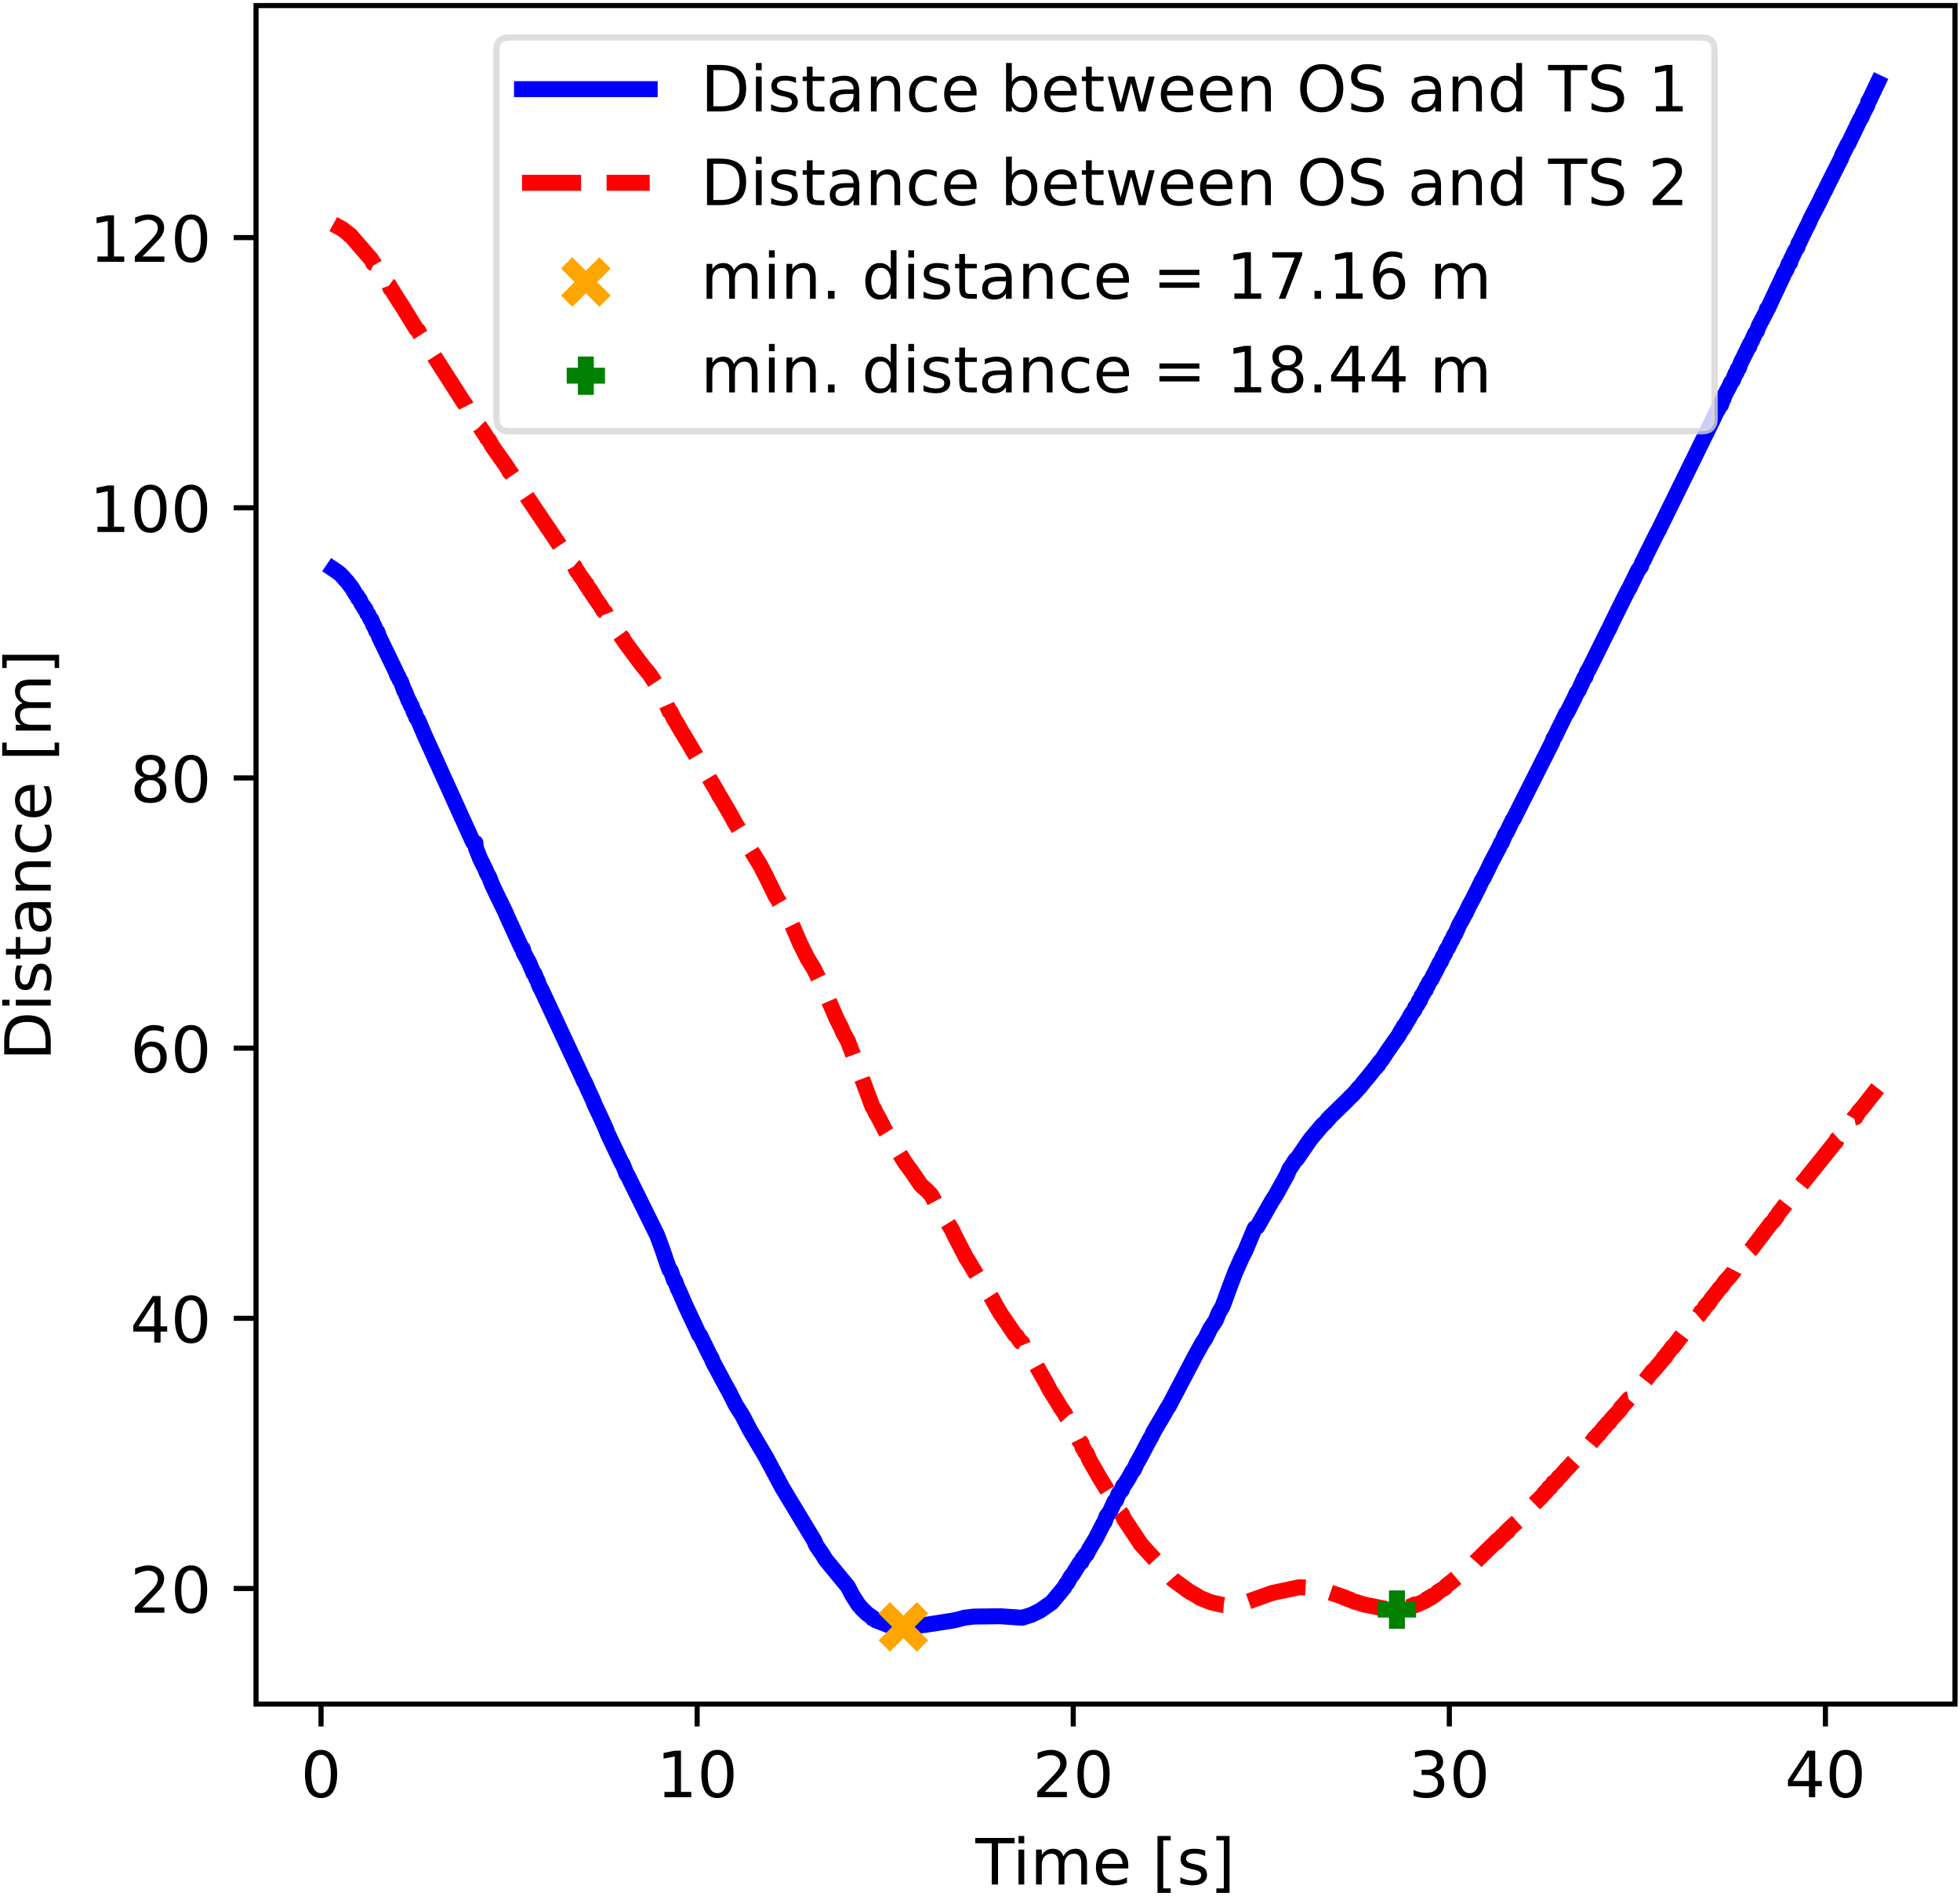 <svg xmlns="http://www.w3.org/2000/svg" xmlns:xlink="http://www.w3.org/1999/xlink" width="307pt" height="396" viewBox="0 0 307 297"><clipPath id="a"><path transform="matrix(1 0 0 -1 -63 305)" d="M0 0h460.8v345.6H0z"/></clipPath><g clip-path="url(#a)"><path d="M-63 305h460.8V-40.6H-63z" fill="#fff"/><path d="M40.104 266.984h266.112V.872H40.104z" fill="#fff"/><path stroke-width=".8" stroke-linejoin="round" fill="none" stroke="#000" d="M50.285 266.984v3.5"/><symbol id="b"><path transform="matrix(.001 0 0 .001 -.066 .013)" d="M318 664c-51 0-89-25-115-75s-38-125-38-225 12-175 38-225 64-75 115-75 89 25 115 75c25 50 38 125 38 225s-13 175-38 225c-26 50-64 75-115 75zm0 78c81 0 143-33 187-97 43-65 65-159 65-281 0-123-22-217-65-281-44-64-106-96-188-96S173 19 130 83 66 241 66 364c0 122 21 216 64 281 43 64 106 97 188 97z"/></symbol><use xlink:href="#b" transform="matrix(10 0 0 -10 47.766 281.708)"/><path stroke-width=".8" stroke-linejoin="round" fill="none" stroke="#000" d="M109.194 266.984v3.5"/><symbol id="c"><path transform="translate(-.11) scale(.001)" d="M124 83h161v556l-175-35v90l174 35h99V83h161V0H124v83z"/></symbol><use xlink:href="#c" transform="matrix(10 0 0 -10 103.935 281.578)"/><use xlink:href="#b" transform="matrix(10 0 0 -10 109.855 281.708)"/><path stroke-width=".8" stroke-linejoin="round" fill="none" stroke="#000" d="M168.103 266.984v3.5"/><symbol id="d"><path transform="translate(-.073) scale(.001)" d="M192 83h344V0H73v83c37 38 88 90 153 156 64 65 105 107 122 126 32 35 54 65 66 90 12 24 19 49 19 73 0 38-14 70-41 94s-62 37-106 37c-31 0-64-6-98-16-34-11-71-27-110-49v100c40 16 77 28 111 36s66 12 95 12c75 0 135-19 180-57s68-88 68-151c0-30-6-59-17-85-11-27-31-59-61-95-8-10-34-37-78-82S271 164 192 83z"/></symbol><use xlink:href="#d" transform="matrix(10 0 0 -10 162.473 281.578)"/><use xlink:href="#b" transform="matrix(10 0 0 -10 168.763 281.708)"/><path stroke-width=".8" stroke-linejoin="round" fill="none" stroke="#000" d="M227.011 266.984v3.5"/><symbol id="e"><path transform="matrix(.001 0 0 .001 -.076 .013)" d="M406 393c47-10 84-31 110-63s40-72 40-118c0-72-25-128-74-167-50-39-120-58-211-58-31 0-63 3-95 9-32 5-66 14-100 26v95c27-16 57-28 90-36 32-8 66-12 102-12 62 0 109 12 141 36s49 60 49 107c0 42-15 76-45 100s-72 37-126 37h-85v81h89c48 0 85 9 111 29 26 19 39 47 39 84s-14 66-40 86c-27 20-65 30-114 30-27 0-56-3-87-9s-65-15-102-27v88c37 10 72 18 105 23 32 5 63 8 93 8 74 0 133-17 177-51s66-80 66-138c0-40-12-74-35-102s-56-48-98-58z"/></symbol><use xlink:href="#e" transform="matrix(10 0 0 -10 221.412 281.708)"/><use xlink:href="#b" transform="matrix(10 0 0 -10 227.672 281.708)"/><path stroke-width=".8" stroke-linejoin="round" fill="none" stroke="#000" d="M285.92 266.984v3.5"/><symbol id="f"><path transform="translate(-.049) scale(.001)" d="M378 643 129 254h249v389zm-26 86h124V254h104v-82H476V0h-98v172H49v95l303 462z"/></symbol><use xlink:href="#f" transform="matrix(10 0 0 -10 280.05 281.578)"/><use xlink:href="#b" transform="matrix(10 0 0 -10 286.58 281.708)"/><symbol id="g"><path transform="translate(.002) scale(.001)" d="M-2 729h616v-83H355V0h-99v646H-2v83z"/></symbol><symbol id="h"><path transform="translate(-.094) scale(.001)" d="M94 547h90V0H94v547zm0 213h90V646H94v114z"/></symbol><symbol id="i"><path transform="translate(-.091) scale(.001)" d="M520 442c22 40 49 69 80 89 31 19 68 29 111 29 56 0 100-20 131-60s47-97 47-170V0h-90v327c0 52-10 91-28 117-19 25-47 38-85 38-47 0-84-16-111-47s-40-73-40-126V0h-90v327c0 52-10 91-28 117-19 25-48 38-86 38-46 0-83-16-110-47s-40-73-40-126V0H91v547h90v-85c20 33 45 58 74 74 28 16 62 24 102 24s73-10 101-30 48-50 62-88z"/></symbol><symbol id="j"><path transform="matrix(.001 0 0 .001 -.055 .013)" d="M562 296v-44H149c4-62 22-110 56-142 33-32 79-48 139-48 34 0 68 4 100 12s65 21 97 39V28c-32-14-65-25-99-31s-69-10-103-10c-88 0-157 25-208 75S55 181 55 268c0 89 24 160 72 213 48 52 114 79 196 79 74 0 132-24 175-71 42-48 64-112 64-193zm-90 26c-1 49-15 88-41 118-27 29-63 44-107 44-50 0-90-15-120-43s-48-68-52-119h320z"/></symbol><symbol id="l"><path transform="matrix(.001 0 0 .001 -.086 .131)" d="M86 760h207v-70H176V-61h117v-70H86v891z"/></symbol><symbol id="m"><path transform="matrix(.001 0 0 .001 -.054 .013)" d="M443 531v-85c-26 12-52 22-79 29-28 6-56 10-85 10-45 0-79-7-101-21s-33-34-33-61c0-21 8-37 24-49s48-24 96-34l31-7c64-14 109-34 136-58 26-25 40-60 40-104 0-51-20-91-60-120-40-30-96-44-166-44-30 0-60 3-92 8S89 8 54 20v93c33-18 66-31 98-39 32-9 64-13 96-13 42 0 75 7 98 21 22 14 34 35 34 62 0 24-9 43-25 56s-52 26-108 38l-31 7c-56 12-97 30-121 54-25 24-37 57-37 100 0 51 18 91 54 119s88 42 156 42c33 0 64-3 94-8 29-5 56-12 81-21z"/></symbol><symbol id="n"><path transform="matrix(.001 0 0 .001 -.097 .131)" d="M304 760v-891H97v70h117v751H97v70h207z"/></symbol><use xlink:href="#g" transform="matrix(10 0 0 -10 152.757 295.25)"/><use xlink:href="#h" transform="matrix(10 0 0 -10 159.53 295.25)"/><use xlink:href="#i" transform="matrix(10 0 0 -10 162.28 295.25)"/><use xlink:href="#j" transform="matrix(10 0 0 -10 171.66 295.38)"/><use xlink:href="#k" transform="matrix(10 0 0 -10 177.26 295.25)"/><use xlink:href="#l" transform="matrix(10 0 0 -10 181.3 296.56)"/><use xlink:href="#m" transform="matrix(10 0 0 -10 184.88 295.38)"/><use xlink:href="#n" transform="matrix(10 0 0 -10 190.52 296.56)"/><path stroke-width=".8" stroke-linejoin="round" fill="none" stroke="#000" d="M40.104 248.877h-3.5"/><use xlink:href="#d" transform="matrix(10 0 0 -10 21.115 252.674)"/><use xlink:href="#b" transform="matrix(10 0 0 -10 27.405 252.804)"/><path stroke-width=".8" stroke-linejoin="round" fill="none" stroke="#000" d="M40.104 206.546h-3.5"/><use xlink:href="#f" transform="matrix(10 0 0 -10 20.875 210.343)"/><use xlink:href="#b" transform="matrix(10 0 0 -10 27.405 210.473)"/><path stroke-width=".8" stroke-linejoin="round" fill="none" stroke="#000" d="M40.104 164.216h-3.5"/><symbol id="o"><path transform="matrix(.001 0 0 .001 -.07 .013)" d="M330 404c-44 0-79-16-105-46s-39-72-39-124c0-53 13-95 39-125s61-45 105-45 79 15 105 45 39 72 39 125c0 52-13 94-39 124s-61 46-105 46zm196 309v-90c-25 12-50 21-75 27-26 6-51 9-75 9-66 0-116-22-150-66s-54-111-58-199c19 28 43 50 72 65s61 23 96 23c73 0 131-23 173-67s64-105 64-181c0-75-23-135-67-180S403-13 330-13c-84 0-149 32-193 96-45 64-67 158-67 281 0 115 27 207 82 275 54 68 128 103 220 103 24 0 49-3 75-7 25-5 51-12 79-22z"/></symbol><use xlink:href="#o" transform="matrix(10 0 0 -10 21.085 168.143)"/><use xlink:href="#b" transform="matrix(10 0 0 -10 27.405 168.143)"/><path stroke-width=".8" stroke-linejoin="round" fill="none" stroke="#000" d="M40.104 121.885h-3.5"/><symbol id="p"><path transform="matrix(.001 0 0 .001 -.068 .013)" d="M318 346c-47 0-84-13-111-38s-40-59-40-103 13-79 40-104 64-37 111-37c46 0 83 12 110 38 27 25 41 59 41 103s-14 78-40 103c-27 25-64 38-111 38zm-99 42c-42 10-75 30-99 59s-35 64-35 106c0 58 20 104 62 138 41 34 98 51 171 51 72 0 129-17 171-51 41-34 62-80 62-138 0-42-12-77-36-106s-56-49-98-59c47-11 84-33 111-65 26-32 40-72 40-118 0-71-22-125-65-162-44-38-106-56-186-56S175 5 132 43c-43 37-64 91-64 162 0 46 13 86 40 118 26 32 63 54 111 65zm-36 156c0-38 11-68 35-89s57-31 100-31c42 0 75 10 99 31s36 51 36 89-12 67-36 88-57 32-99 32c-43 0-76-11-100-32s-35-50-35-88z"/></symbol><use xlink:href="#p" transform="matrix(10 0 0 -10 21.065 125.812)"/><use xlink:href="#b" transform="matrix(10 0 0 -10 27.405 125.812)"/><path stroke-width=".8" stroke-linejoin="round" fill="none" stroke="#000" d="M40.104 79.555h-3.5"/><use xlink:href="#c" transform="matrix(10 0 0 -10 15.126 83.352)"/><use xlink:href="#b" transform="matrix(10 0 0 -10 21.046 83.481)"/><use xlink:href="#b" transform="matrix(10 0 0 -10 27.406 83.481)"/><path stroke-width=".8" stroke-linejoin="round" fill="none" stroke="#000" d="M40.104 37.224h-3.5"/><use xlink:href="#c" transform="matrix(10 0 0 -10 15.126 41.02)"/><use xlink:href="#d" transform="matrix(10 0 0 -10 21.116 41.02)"/><use xlink:href="#b" transform="matrix(10 0 0 -10 27.406 41.15)"/><symbol id="q"><path transform="translate(-.098) scale(.001)" d="M197 648V81h119c100 0 174 22 221 68 46 46 70 118 70 216s-24 169-70 215c-47 45-121 68-221 68H197zm-99 81h203c141 0 245-30 311-88 66-59 99-151 99-276 0-126-34-218-100-277S441 0 301 0H98v729z"/></symbol><symbol id="r"><path transform="translate(-.027) scale(.001)" d="M183 702V547h185v-70H183V180c0-45 6-74 18-86 12-13 37-19 75-19h92V0h-92c-70 0-118 13-144 39s-39 73-39 141v297H27v70h66v155h90z"/></symbol><symbol id="s"><path transform="matrix(.001 0 0 .001 -.06 .013)" d="M343 275c-73 0-123-9-151-25-28-17-42-45-42-85 0-32 10-58 31-76 21-19 50-28 86-28 50 0 90 17 120 53 30 35 45 82 45 141v20h-89zm179 37V0h-90v83c-21-34-47-58-77-73s-68-23-112-23c-56 0-101 15-134 46s-49 73-49 126c0 61 20 107 62 139 41 31 102 47 184 47h126v9c0 41-14 73-41 96-27 22-65 34-114 34-32 0-62-4-92-12s-58-19-85-33v83c32 12 64 22 95 28s61 10 91 10c79 0 138-21 177-62s59-103 59-186z"/></symbol><symbol id="t"><path transform="translate(-.091) scale(.001)" d="M549 330V0h-90v327c0 52-11 90-31 116s-50 39-90 39c-49 0-87-16-115-47s-42-73-42-126V0H91v547h90v-85c21 32 46 57 76 73 29 16 63 25 101 25 62 0 110-20 142-59s49-96 49-171z"/></symbol><symbol id="u"><path transform="matrix(.001 0 0 .001 -.055 .013)" d="M488 526v-84c-26 14-51 24-77 31s-51 11-77 11c-58 0-104-19-136-56s-48-89-48-155c0-67 16-119 48-156s78-55 136-55c26 0 51 3 77 10s51 18 77 32V21C462 9 436 0 410-5c-27-5-56-8-86-8-82 0-148 25-196 77-49 51-73 121-73 209 0 89 24 159 73 210s116 77 202 77c28 0 55-3 81-9s52-14 77-25z"/></symbol><use xlink:href="#q" transform="matrix(0 -10 -10 0 7.948 165.198)"/><use xlink:href="#h" transform="matrix(0 -10 -10 0 7.948 157.538)"/><use xlink:href="#m" transform="matrix(0 -10 -10 0 8.078 155.158)"/><use xlink:href="#r" transform="matrix(0 -10 -10 0 7.948 150.218)"/><use xlink:href="#s" transform="matrix(0 -10 -10 0 8.078 145.968)"/><use xlink:href="#t" transform="matrix(0 -10 -10 0 7.948 139.528)"/><use xlink:href="#u" transform="matrix(0 -10 -10 0 8.078 133.548)"/><use xlink:href="#j" transform="matrix(0 -10 -10 0 8.078 128.048)"/><use xlink:href="#k" transform="matrix(0 -10 -10 0 7.948 122.448)"/><use xlink:href="#l" transform="matrix(0 -10 -10 0 9.258 118.408)"/><use xlink:href="#i" transform="matrix(0 -10 -10 0 7.948 114.458)"/><use xlink:href="#n" transform="matrix(0 -10 -10 0 9.258 104.658)"/><clipPath id="v"><path transform="matrix(1 0 0 -1 -63 305)" d="M103.104 38.016h266.112v266.112H103.104z"/></clipPath><g clip-path="url(#v)"><path stroke-width="2.5" stroke-linecap="square" stroke-linejoin="round" fill="none" stroke="#00f" d="m52.2 89.16.59.4.494.375.495.518.324.404.235.212.831 1.114.595.993.247.27.071.28.242.189.359.792.265.3.118.317.177.097.288.726.153.1.342.77.17.101.278.818.123.104.33.836.177.106.295.837 2.715 5.626.112.404.165.117.183.522.218.262.518 1.45.118.12.571 1.451.124.12.242.666.147.12.318.929.153.12.206.665.289.383 1.007 2.366 7.605 16.786.377.126.065.77.654 1.67.878 1.772.188.51.372.633.43 1.14.73 1.539 1.178 2.424.253.515.207.514 2.25 4.917.177.127.112.251.04.372.885 1.616.194.503.383.883.082.252.195.127.277.753.159.251.318.892.341.637.354.755 6.02 12.907.26.628.13.127.282.651.283.65.724 1.547.23.625.79 1.659.96 2.103.353.901 2.18 4.587.13.127.641 1.62.124.127 4.636 9.388.83 2.238.625 1.875.49 1.326.188.13.524 1.512.165.128.436 1.194.212.383.978 2.259 1.484 3.16.348.743.265.62.177.116 1.496 3.068.283.465.218.591 1.955 3.657.625 1.115 1.03 2.053 1.02 1.607 1.178 2.265 2.562 4.343 2.522 4.73 5.054 8.377.242.63 1.066 1.535.395.684 3.493 4.237.76 1.443.919 1.425.595.678.654.624.223.187.613.422.106.21.242.036.265.27 2.203.846 1.997.18 1.867-.101 2.121-.271 4.177-.657 1.555-.404 1.331-.161.413-.018 3.829-.05 3.446.241 1.478-.47 1.32-.645 1.79-1.246.307-.343 1.043-1.251.671-.827.295-.518.177-.176.483-.892.424-.542 1.013-1.627.277-.179.188-.532.212-.177.171-.35.265-.177.413-.836 1.03-1.696 1.155-2.274.189-.238.33-.941.518-.692.701-1.553.248-.215.412-1.043.518-.603.177-.586.212-.193.701-1.134.524-.982.224-.203.483-1.048.56-.984 1.52-2.878.159-.223.406-.878 1.585-2.68.542-.964.265-.378 4.065-7.763 1.184-2.139.471-.696.748-1.524.86-1.292.46-1.148.63-1.085.86-2.354.442-1.193.7-1.822.961-2.163.583-1.142 1.473-3.53.4-.228 2.31-4.06.524-.799 1.826-3.287.377-.914.265-.359.672-1.055.206-.112 1.938-2.832.336-.454 1.773-2.093.524-.457.3-.43.125-.067.235-.302 2.686-2.605.501-.532.336-.291.571-.628.36-.46.123-.056.831-1.045.954-1.147.701-.901.13-.065.218-.394.17-.067.172-.399.259-.226.218-.32.707-1.08.83-1.194.955-1.344.465-.84.253-.278.077-.297.147-.088.212-.387.23-.387.306-.488.183-.395.418-.608.189-.203.117-.404.39-.501.194-.515.188-.1.253-.727.242-.31.247-.522.154-.104.17-.529.136-.106.218-.538.259-.324.147-.217.195-.436.477-.877.595-1.226.141-.112.342-.788.347-.566.213-.568.282-.343.46-1.028.118-.116.353-.803.124-.116.218-.462.442-1.036.524-.921.336-.692.117-.117.59-1.267.565-1.042.766-1.504.66-1.394.312-.466.153-.349.471-.93.49-1.046 1.295-2.44.242-.581.147-.115.247-.58.283-.695.253-.345.943-1.97.13-.113.683-1.385 5.343-10.6.2-.6.26-.348.589-1.28.594-1.156.537-1.152.153-.114 1.22-2.43.305-.697.29-.349.211-.472.424-.952.265-.586.165-.114.283-.834.253-.358 3.04-6.137.153-.236.248-.594 2.09-4.221.702-1.383.1-.115.271-.58.23-.468.907-1.842.442-.59.177-.59.3-.468.312-.705 1.832-3.666.165-.237.212-.475 8.265-16.846.56-1.202.23-.357.253-.605.218-.116.27-.844.119-.116.2-.606.766-1.44.2-.478.3-.355.419-1.085.159-.116.188-.605.177-.117.295-.835 1.077-2.182.089-.239.17-.116.071-.36.348-.592.483-1.104.283-.36.306-.839 1.196-2.283.082-.382.183-.117.666-1.462 1.673-3.557.2-.487.324-.497.377-.999.212-.117.153-.627.106-.117.49-1.094.4-.593.165-.605.112-.117.341-.727.86-1.788.1-.117.466-1.074.854-1.658.554-1.061.724-1.532.1-.117.277-.6 2.292-4.549.17-.48.602-1.19.235-.483.124-.118 1.844-3.848.194-.24.289-.714.648-1.22.165-.621.118-.118 1.331-2.797"/></g><clipPath id="w"><path transform="matrix(1 0 0 -1 -63 305)" d="M103.104 38.016h266.112v266.112H103.104z"/></clipPath><g clip-path="url(#w)"><path stroke-width="2.5" stroke-dasharray="9.25,4" stroke-linejoin="round" fill="none" stroke="red" d="m52.2 35.104 1.455.802.93.723.125.178.176.044.183.225 3.128 3.611.277.57.123.06.33.605.177.061.295.63 1.514 2.07.088.065.17.482.119.066.241.362 1.043 1.654.612.931.324.558 1.68 2.72.288.257.295.555.712 1.109 6.103 9.532.277.36.236.47.247.248.183.461.177.071.382.64.377.18.065.431.407.824.247.246.342.528.536.81.188.347.372.416.43.815.73 1.049 1.178 1.667.253.35.207.354.17.177.177.458.148.07 8.253 12.243.17.07.29.526.258.45.189.341.17.07.442.811.277.248.424.809.118.068.371.632.33.424.26.358.235.46.177.069.17.453.242.243.089.281.182.068.183.472.141.068.23.472.919 1.292.477.803.283.249.182.467.148.068.212.455 2.062 2.96.13.067.158.348.607.866 1.926 2.578.513.666 1.042 1.269.86 1.31.543.907.43.712 1.266 2.877.189.079.524 1.104.395.603.789 1.406.265.39 5.337 9.023.306.621.236.307.283.509 1.225 2.1.695 1.28 1.367 2.233.972 1.801 1.55 2.495.9 1.725 1.515 3.098 1.938 3.329.276.511.654 1.32.996 2.34 1.213 2.431.978 1.585 1.65 3.347.424 1.047.589 1.36.913 2.126.66 1.266.412.973.666 1.164.76 1.993 3.11 8.342.242.357.265.593.471.811.583 1.118.371.748.778 1.26.512.814 1.927 3.128 1.001 1.353 1.438 2.104 1.107 1.003.542.598.524.988 1.279 2.11 1.372 2.237.307.653.335.67 1.62 3.123.342.53 1.761 2.938.413.527 1.578 2.451.425.803.807 1.395L159 209.14l.218.156.63.922.26.152.253.624.23.163 1.508 2.366.677 1.234 1.09 1.916.524 1.025.99 1.579.807 1.33.53.744.295.573.177.196.483 1.023.424.644 1.013 2.058.277.236.188.71.212.234.171.462.265.229.413 1.009 1.614 2.81.36.585 1.06 1.706.188.193.701 1.382.248.2.412 1.02.518.619.39.823 2.603 3.913 2.633 2.88.318.404.607.672.395.516.754.711.288.327 2.504 1.827 1.343.768.353.251 1.791.718 1.92.422 1.691.122.943-.237 4.972-1.773 4.218-.9.165-.008 1.425.072.572.135.483.034 1.054.245.1.083.271.01.578.226.235.02 2.133.725.094.108.135-.02.207.088.253.155.23.02.47.253 1.886.577 3.205.64 1.85.14.206-.125.053.093.2-.138.112.09.318-.141.088.087.077-.126.147.084.1-.132.112.082.142-.142.088.08.607-.282.117.073.372-.306.035.07.17.02 1.58-.696.17-.247.248-.018.106-.186.13.047.276-.145.083-.193.112.044.477-.315.33-.364 1.095-.66.213-.304.966-.755 1.184-.992.241-.077.336-.43 1.685-1.336.188-.214 2.274-2.228.807-.782.13.015.082-.242.142.015.712-.81.33-.213.248-.356.123.013.16-.114.17-.356 1.667-1.492.3-.361.125.01.276-.36.271-.241.242-.37.3-.358.106.007.3-.366.33-.378 1.267-1.248.424-.552.083.004.23-.271.365-.53.17.003.172-.26.341-.506.124.001.365-.377.36-.503.07-.001.254-.249.96-1.1.277-.25.542-.613.483-.51.37-.396.778-.791.265-.399.165-.009.283-.528.13-.01.241-.26.666-.784.13-.251.135-.012.371-.522.112-.013.719-.913.218-.265.088-.014.377-.53.106-.016.153-.137.248-.391 1.525-1.665.065-.247.5-.525.702-.814.1-.02.271-.376.336-.4.683-.704.118-.254.442-.413.177-.276.111-.022 1.52-1.946.112-.024 1.555-1.848.13-.26.165-.025.306-.547.26-.286.524-.718.13-.027 1.637-2.143.153-.029.271-.408.248-.175.43-.7.577-.732.124-.03.206-.408.548-.47.194-.41.224-.178.26-.294.211-.41.106-.031.26-.41.153-.03.43-.705.5-.59.784-1.034.341-.33.466-.706.842-.922.236-.297.265-.295.206-.405.954-1.187 1.338-1.644.07-.15.348-.336.289-.407 2.668-3.494.36-.357.153-.157.218-.422.13-.039.3-.56 1.555-2.013.1-.151.212-.04.153-.416.106-.04.49-.718.194-.192 6.026-7.528.17-.15.172-.408.548-.492.135-.148.035-.251 1.68-1.984.317-.556.218-.045.16-.402.123-.045.194-.4.73-.808.696-.904.236-.302 1.331-1.688"/></g><clipPath id="x"><path transform="matrix(1 0 0 -1 -63 305)" d="M103.104 38.016h266.112v266.112H103.104z"/></clipPath><g clip-path="url(#x)"><path d="m138.5 257.888 6-6m-6 0 6 6" fill="orange"/><path stroke-width="2.5" stroke-linejoin="round" fill="none" stroke="orange" d="m138.5 257.888 6-6m-6 0 6 6"/></g><clipPath id="y"><path transform="matrix(1 0 0 -1 -63 305)" d="M103.104 38.016h266.112v266.112H103.104z"/></clipPath><g clip-path="url(#y)"><path d="M215.805 252.179h6m-3 3v-6" fill="green"/><path stroke-width="2.5" stroke-linejoin="round" fill="none" stroke="green" d="M215.805 252.179h6m-3 3v-6"/></g><path stroke-width=".8" stroke-linecap="square" stroke-miterlimit="10" fill="none" stroke="#000" d="M40.104 266.984V.872M306.216 266.984V.872M40.104 266.984h266.112M40.104.872h266.112"/><path d="M79.762 67.56h186.796c1.334 0 2-.667 2-2V7.872c0-1.333-.666-2-2-2H79.762c-1.334 0-2 .667-2 2V65.56c0 1.333.666 2 2 2z" fill="#fff" fill-opacity=".8"/><path stroke-miterlimit="10" fill="none" stroke="#d5d6d5" stroke-opacity=".8" d="M79.762 67.56h186.796c1.334 0 2-.667 2-2V7.872c0-1.333-.666-2-2-2H79.762c-1.334 0-2 .667-2 2V65.56c0 1.333.666 2 2 2z"/><path stroke-width="2.5" stroke-linecap="square" stroke-linejoin="round" fill="none" stroke="#00f" d="M81.762 13.966h20"/><symbol id="z"><path transform="matrix(.001 0 0 .001 -.091 .013)" d="M487 273c0 66-14 117-41 155-28 38-65 57-112 57-48 0-85-19-112-57-28-38-41-89-41-155s13-118 41-156c27-38 64-56 112-56 47 0 84 18 112 56 27 38 41 90 41 156zM181 464c18 32 42 56 71 72s64 24 104 24c66 0 120-27 162-79 41-53 62-122 62-208s-21-156-62-208c-42-52-96-78-162-78-40 0-75 8-104 23s-53 39-71 72V0H91v760h90V464z"/></symbol><symbol id="A"><path transform="translate(-.042) scale(.001)" d="M42 547h90l112-427 112 427h106l112-427 112 427h90L633 0H527L409 448 291 0H185L42 547z"/></symbol><symbol id="B"><path transform="matrix(.001 0 0 .001 -.056 .013)" d="M394 662c-72 0-129-27-171-80-42-54-63-126-63-218s21-165 63-218c42-54 99-80 171-80 71 0 128 26 170 80 42 53 63 126 63 218s-21 164-63 218c-42 53-99 80-170 80zm0 80c102 0 183-35 245-103 61-68 92-160 92-275 0-116-31-207-92-275C577 21 496-13 394-13 291-13 209 21 148 89c-62 68-92 159-92 275 0 115 30 207 92 275 61 68 143 103 246 103z"/></symbol><symbol id="C"><path transform="matrix(.001 0 0 .001 -.066 .013)" d="M535 705v-96c-38 18-73 31-106 40-34 8-66 13-96 13-54 0-96-11-125-31-29-21-43-51-43-89 0-32 9-57 29-73 19-17 56-30 110-40l60-12c73-14 127-39 162-74 35-36 53-83 53-142 0-71-24-124-71-160-48-36-117-54-208-54-35 0-72 4-111 11S110 16 69 32v102c40-23 79-40 117-51 38-12 76-17 114-17 56 0 99 11 130 33 30 22 46 53 46 95 0 36-11 64-33 84s-58 35-108 45l-60 12c-74 14-127 37-160 69-33 31-49 74-49 130 0 64 22 115 68 152 45 37 108 56 188 56 34 0 68-3 104-9 35-6 71-16 109-28z"/></symbol><symbol id="D"><path transform="matrix(.001 0 0 .001 -.055 .013)" d="M454 464v296h90V0h-90v82c-19-33-43-57-72-72s-63-23-103-23c-66 0-120 26-162 78S55 187 55 273s20 155 62 208c42 52 96 79 162 79 40 0 74-8 103-24s53-40 72-72zM148 273c0-66 13-118 40-156s64-56 112-56 85 18 113 56c27 38 41 90 41 156s-14 117-41 155c-28 38-65 57-113 57s-85-19-112-57-40-89-40-155z"/></symbol><use xlink:href="#q" transform="matrix(10 0 0 -10 110.742 17.466)"/><use xlink:href="#h" transform="matrix(10 0 0 -10 118.402 17.466)"/><use xlink:href="#m" transform="matrix(10 0 0 -10 120.782 17.596)"/><use xlink:href="#r" transform="matrix(10 0 0 -10 125.722 17.466)"/><use xlink:href="#s" transform="matrix(10 0 0 -10 129.972 17.596)"/><use xlink:href="#t" transform="matrix(10 0 0 -10 136.412 17.466)"/><use xlink:href="#u" transform="matrix(10 0 0 -10 142.392 17.596)"/><use xlink:href="#j" transform="matrix(10 0 0 -10 147.892 17.596)"/><use xlink:href="#k" transform="matrix(10 0 0 -10 153.492 17.466)"/><use xlink:href="#z" transform="matrix(10 0 0 -10 157.582 17.596)"/><use xlink:href="#j" transform="matrix(10 0 0 -10 163.572 17.596)"/><use xlink:href="#r" transform="matrix(10 0 0 -10 169.442 17.466)"/><use xlink:href="#A" transform="matrix(10 0 0 -10 173.512 17.466)"/><use xlink:href="#j" transform="matrix(10 0 0 -10 181.822 17.596)"/><use xlink:href="#j" transform="matrix(10 0 0 -10 187.972 17.596)"/><use xlink:href="#t" transform="matrix(10 0 0 -10 194.482 17.466)"/><use xlink:href="#k" transform="matrix(10 0 0 -10 199.912 17.466)"/><use xlink:href="#B" transform="matrix(10 0 0 -10 203.652 17.596)"/><use xlink:href="#C" transform="matrix(10 0 0 -10 211.622 17.596)"/><use xlink:href="#k" transform="matrix(10 0 0 -10 217.312 17.466)"/><use xlink:href="#s" transform="matrix(10 0 0 -10 221.092 17.596)"/><use xlink:href="#t" transform="matrix(10 0 0 -10 227.532 17.466)"/><use xlink:href="#D" transform="matrix(10 0 0 -10 233.512 17.596)"/><use xlink:href="#k" transform="matrix(10 0 0 -10 239.312 17.466)"/><use xlink:href="#g" transform="matrix(10 0 0 -10 242.472 17.466)"/><use xlink:href="#C" transform="matrix(10 0 0 -10 249.262 17.596)"/><use xlink:href="#k" transform="matrix(10 0 0 -10 254.952 17.466)"/><use xlink:href="#c" transform="matrix(10 0 0 -10 259.232 17.466)"/><path stroke-width="2.5" stroke-dasharray="9.25,4" stroke-linejoin="round" fill="none" stroke="red" d="M81.762 28.638h20"/><use xlink:href="#q" transform="matrix(10 0 0 -10 110.742 32.138)"/><use xlink:href="#h" transform="matrix(10 0 0 -10 118.402 32.138)"/><use xlink:href="#m" transform="matrix(10 0 0 -10 120.782 32.268)"/><use xlink:href="#r" transform="matrix(10 0 0 -10 125.722 32.138)"/><use xlink:href="#s" transform="matrix(10 0 0 -10 129.972 32.268)"/><use xlink:href="#t" transform="matrix(10 0 0 -10 136.412 32.138)"/><use xlink:href="#u" transform="matrix(10 0 0 -10 142.392 32.268)"/><use xlink:href="#j" transform="matrix(10 0 0 -10 147.892 32.268)"/><use xlink:href="#k" transform="matrix(10 0 0 -10 153.492 32.138)"/><use xlink:href="#z" transform="matrix(10 0 0 -10 157.582 32.268)"/><use xlink:href="#j" transform="matrix(10 0 0 -10 163.572 32.268)"/><use xlink:href="#r" transform="matrix(10 0 0 -10 169.442 32.138)"/><use xlink:href="#A" transform="matrix(10 0 0 -10 173.512 32.138)"/><use xlink:href="#j" transform="matrix(10 0 0 -10 181.822 32.268)"/><use xlink:href="#j" transform="matrix(10 0 0 -10 187.972 32.268)"/><use xlink:href="#t" transform="matrix(10 0 0 -10 194.482 32.138)"/><use xlink:href="#k" transform="matrix(10 0 0 -10 199.912 32.138)"/><use xlink:href="#B" transform="matrix(10 0 0 -10 203.652 32.268)"/><use xlink:href="#C" transform="matrix(10 0 0 -10 211.622 32.268)"/><use xlink:href="#k" transform="matrix(10 0 0 -10 217.312 32.138)"/><use xlink:href="#s" transform="matrix(10 0 0 -10 221.092 32.268)"/><use xlink:href="#t" transform="matrix(10 0 0 -10 227.532 32.138)"/><use xlink:href="#D" transform="matrix(10 0 0 -10 233.512 32.268)"/><use xlink:href="#k" transform="matrix(10 0 0 -10 239.312 32.138)"/><use xlink:href="#g" transform="matrix(10 0 0 -10 242.472 32.138)"/><use xlink:href="#C" transform="matrix(10 0 0 -10 249.262 32.268)"/><use xlink:href="#k" transform="matrix(10 0 0 -10 254.952 32.138)"/><use xlink:href="#d" transform="matrix(10 0 0 -10 258.862 32.138)"/><path d="m88.762 47.185 6-6m-6 0 6 6" fill="orange"/><path stroke-width="2.5" stroke-linejoin="round" fill="none" stroke="orange" d="m88.762 47.185 6-6m-6 0 6 6"/><symbol id="E"><path transform="translate(-.107) scale(.001)" d="M107 124h103V0H107v124z"/></symbol><symbol id="F"><path transform="matrix(.001 0 0 .001 -.106 -.172)" d="M106 454h626v-82H106v82zm0-199h626v-83H106v83z"/></symbol><symbol id="G"><path transform="translate(-.082) scale(.001)" d="M82 729h469v-42L286 0H183l249 646H82v83z"/></symbol><use xlink:href="#i" transform="matrix(10 0 0 -10 110.672 46.81)"/><use xlink:href="#h" transform="matrix(10 0 0 -10 120.442 46.81)"/><use xlink:href="#t" transform="matrix(10 0 0 -10 123.192 46.81)"/><use xlink:href="#E" transform="matrix(10 0 0 -10 129.692 46.81)"/><use xlink:href="#k" transform="matrix(10 0 0 -10 131.802 46.81)"/><use xlink:href="#D" transform="matrix(10 0 0 -10 135.532 46.94)"/><use xlink:href="#h" transform="matrix(10 0 0 -10 142.272 46.81)"/><use xlink:href="#m" transform="matrix(10 0 0 -10 144.652 46.94)"/><use xlink:href="#r" transform="matrix(10 0 0 -10 149.592 46.81)"/><use xlink:href="#s" transform="matrix(10 0 0 -10 153.842 46.94)"/><use xlink:href="#t" transform="matrix(10 0 0 -10 160.282 46.81)"/><use xlink:href="#u" transform="matrix(10 0 0 -10 166.262 46.94)"/><use xlink:href="#j" transform="matrix(10 0 0 -10 171.762 46.94)"/><use xlink:href="#k" transform="matrix(10 0 0 -10 177.362 46.81)"/><use xlink:href="#F" transform="matrix(10 0 0 -10 181.602 45.09)"/><use xlink:href="#k" transform="matrix(10 0 0 -10 188.922 46.81)"/><use xlink:href="#c" transform="matrix(10 0 0 -10 193.202 46.81)"/><use xlink:href="#G" transform="matrix(10 0 0 -10 199.282 46.81)"/><use xlink:href="#E" transform="matrix(10 0 0 -10 205.892 46.81)"/><use xlink:href="#c" transform="matrix(10 0 0 -10 209.102 46.81)"/><use xlink:href="#o" transform="matrix(10 0 0 -10 215.062 46.94)"/><use xlink:href="#k" transform="matrix(10 0 0 -10 220.722 46.81)"/><use xlink:href="#i" transform="matrix(10 0 0 -10 224.812 46.81)"/><path d="M88.762 58.856h6m-3 3v-6" fill="green"/><path stroke-width="2.5" stroke-linejoin="round" fill="none" stroke="green" d="M88.762 58.856h6m-3 3v-6"/><use xlink:href="#i" transform="matrix(10 0 0 -10 110.672 61.481)"/><use xlink:href="#h" transform="matrix(10 0 0 -10 120.442 61.481)"/><use xlink:href="#t" transform="matrix(10 0 0 -10 123.192 61.481)"/><use xlink:href="#E" transform="matrix(10 0 0 -10 129.692 61.481)"/><use xlink:href="#k" transform="matrix(10 0 0 -10 131.802 61.481)"/><use xlink:href="#D" transform="matrix(10 0 0 -10 135.532 61.611)"/><use xlink:href="#h" transform="matrix(10 0 0 -10 142.272 61.481)"/><use xlink:href="#m" transform="matrix(10 0 0 -10 144.652 61.611)"/><use xlink:href="#r" transform="matrix(10 0 0 -10 149.592 61.481)"/><use xlink:href="#s" transform="matrix(10 0 0 -10 153.842 61.611)"/><use xlink:href="#t" transform="matrix(10 0 0 -10 160.282 61.481)"/><use xlink:href="#u" transform="matrix(10 0 0 -10 166.262 61.611)"/><use xlink:href="#j" transform="matrix(10 0 0 -10 171.762 61.611)"/><use xlink:href="#k" transform="matrix(10 0 0 -10 177.362 61.481)"/><use xlink:href="#F" transform="matrix(10 0 0 -10 181.602 59.761)"/><use xlink:href="#k" transform="matrix(10 0 0 -10 188.922 61.481)"/><use xlink:href="#c" transform="matrix(10 0 0 -10 193.202 61.481)"/><use xlink:href="#p" transform="matrix(10 0 0 -10 199.142 61.611)"/><use xlink:href="#E" transform="matrix(10 0 0 -10 205.892 61.481)"/><use xlink:href="#f" transform="matrix(10 0 0 -10 208.492 61.481)"/><use xlink:href="#f" transform="matrix(10 0 0 -10 214.852 61.481)"/><use xlink:href="#k" transform="matrix(10 0 0 -10 220.722 61.481)"/><use xlink:href="#i" transform="matrix(10 0 0 -10 224.812 61.481)"/></g></svg>